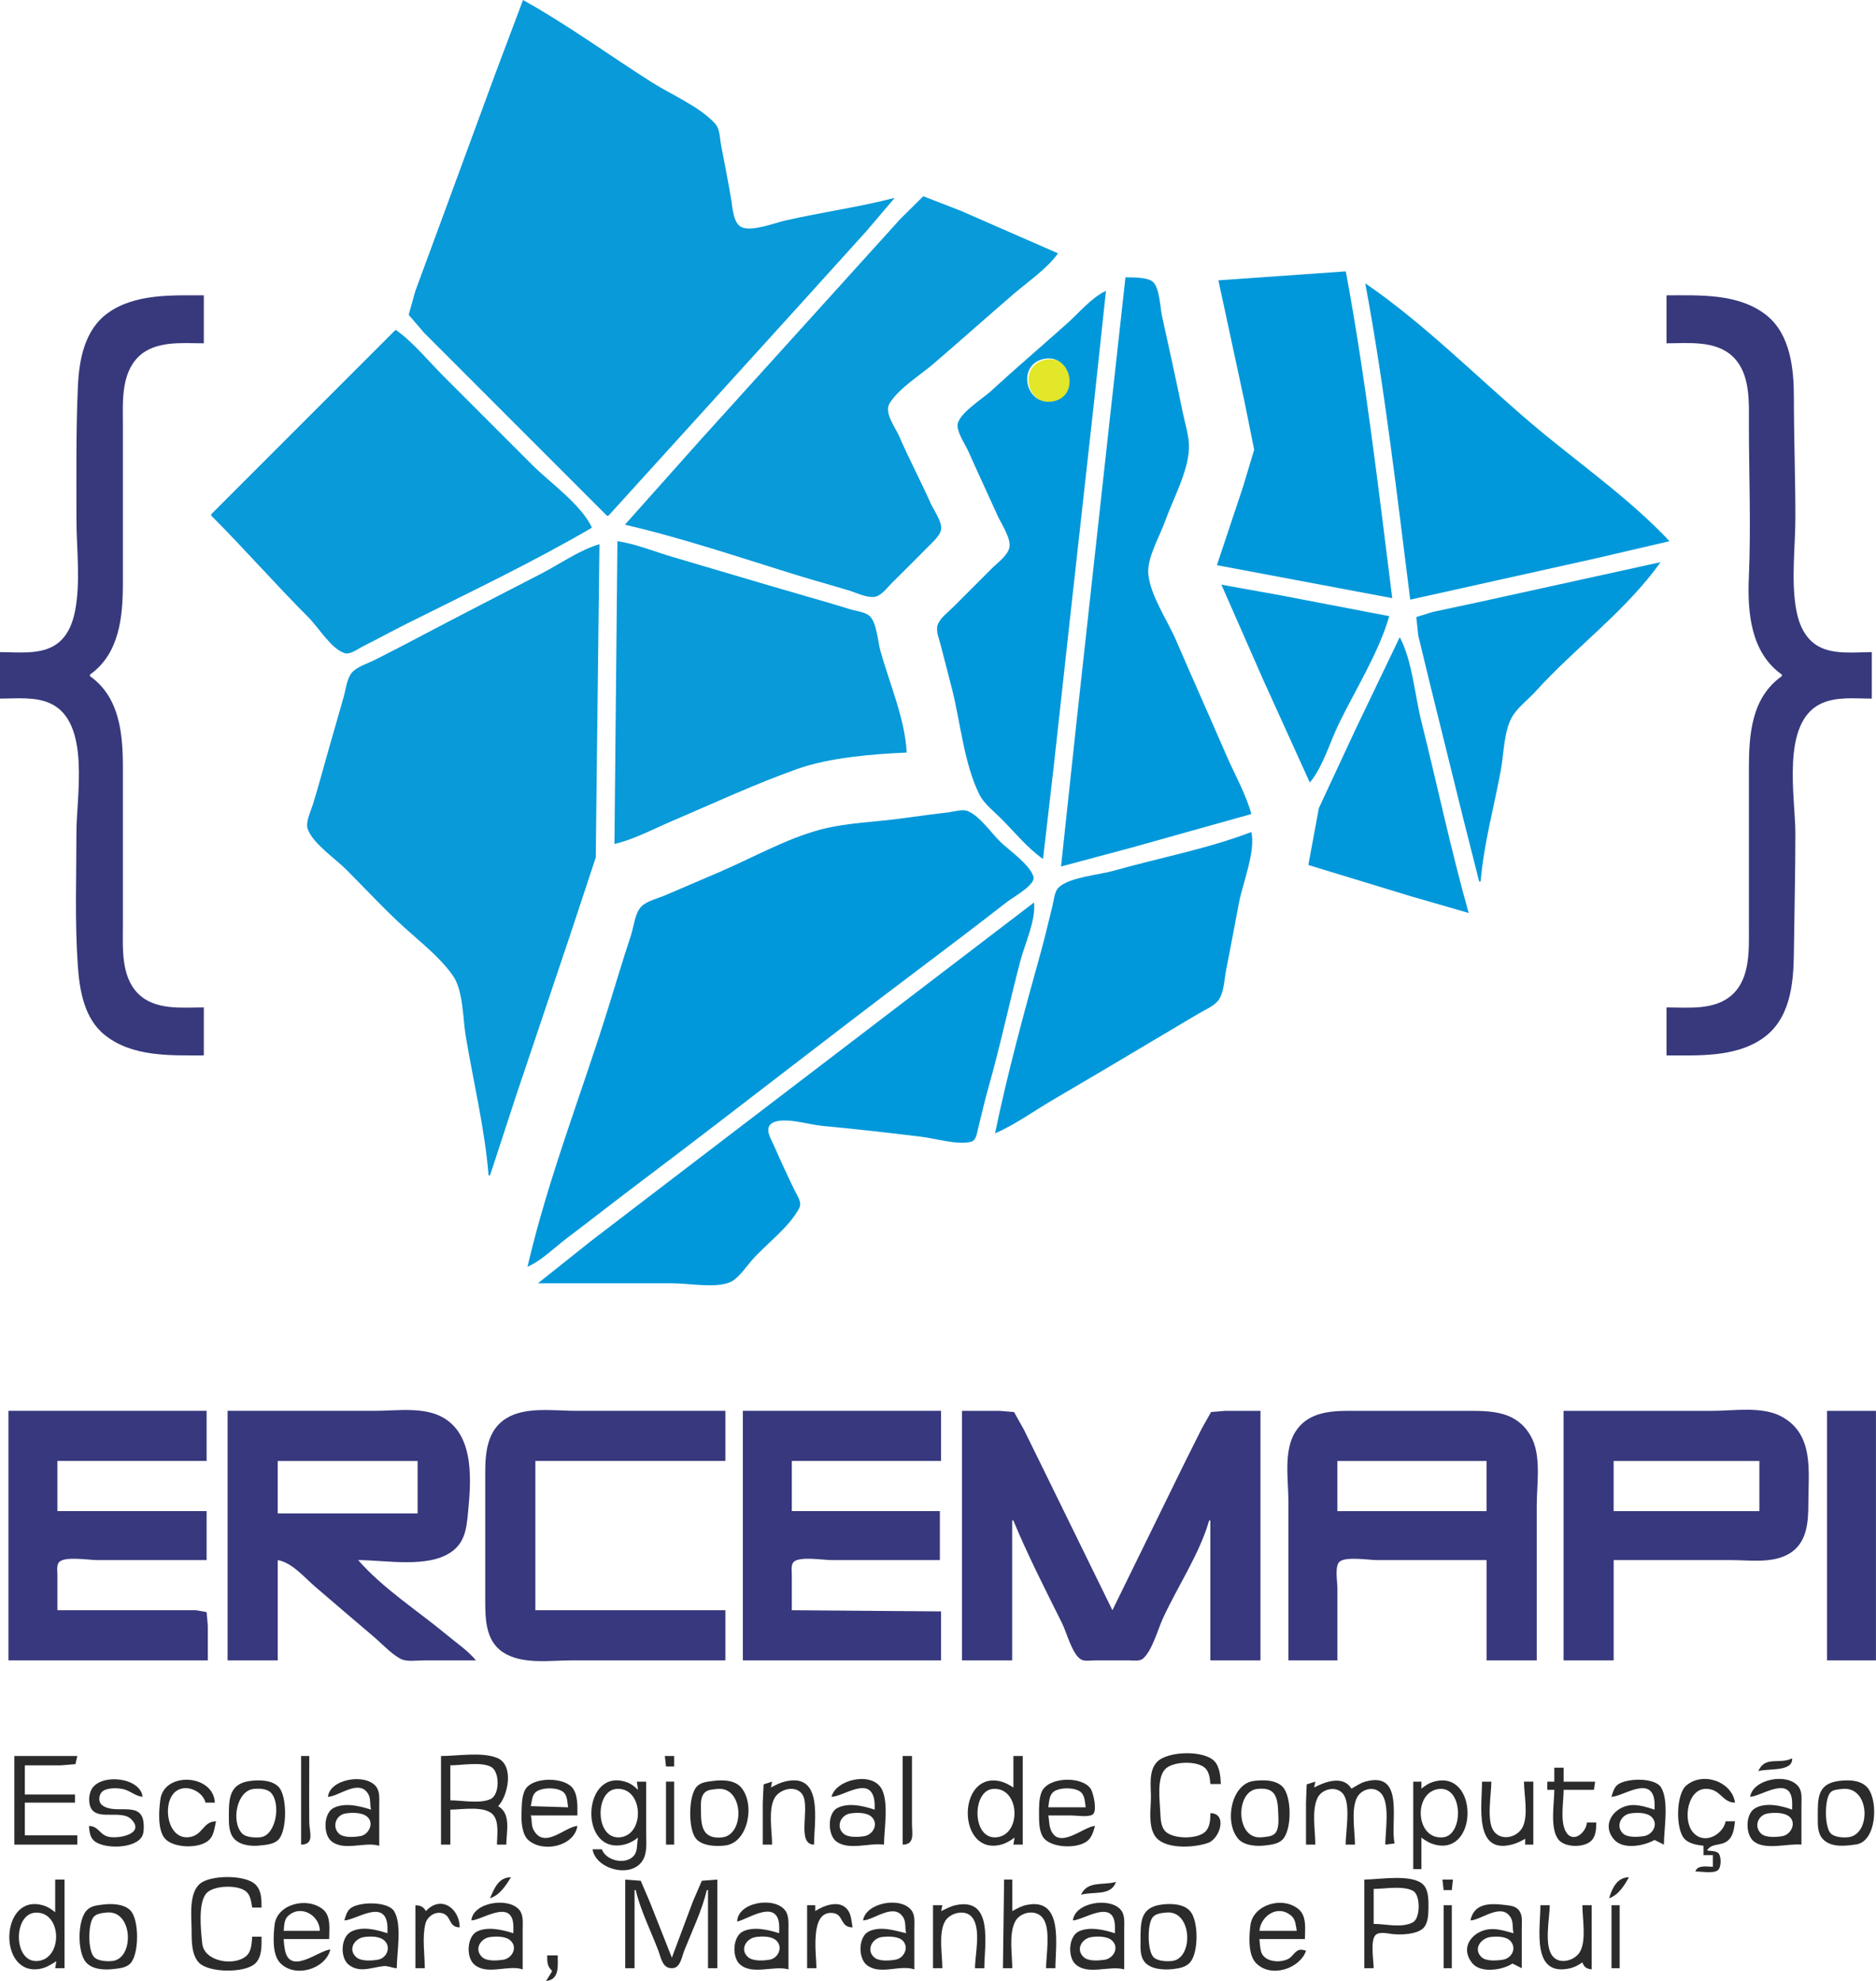 <?xml version="1.0" encoding="UTF-8"?>
<svg width="331.21mm" height="349.64mm" version="1.1" viewBox="0 0 331.21 349.64" xmlns="http://www.w3.org/2000/svg">
 <g transform="translate(36.171 -24.316)">
  <path d="m177.52 344.32c-8e-3 1.101-0.041 2.414-0.871 3.246-1.389 1.394-5.691 1.358-7.076-0.034-0.809-0.814-0.848-2.332-0.895-3.418-0.088-2.036-0.657-5.969 0.873-7.569 1.334-1.394 5.664-1.531 7.066-0.166 0.718 0.7 0.827 1.849 0.904 2.795h1.852c-0.056-1.293-0.204-3.05-1.144-4.035-1.887-1.98-8.305-1.788-10.132 0.147-1.494 1.584-1.072 4.161-1.072 6.152 0 2.096-0.488 4.91 0.636 6.789 1.542 2.58 7.01 2.216 9.449 1.344 2.147-0.767 3.447-5.241 0.412-5.252m-211.16-10.085v15.642h11.114v-1.647h-9.262v-5.763h8.85v-1.441h-8.85v-5.145h6.38l2.552-0.212 0.329-1.435h-11.114m50.63 0v15.642c2.412-0.029 1.461-2.185 1.441-3.91-0.045-3.909 0-7.822 0-11.731h-1.441m24.698 0v15.642h1.647v-6.174c1.986 0 6.337-0.793 7.671 1.052 0.957 1.323 0.562 3.586 0.562 5.123h1.647c0-2.214 0.914-5.449-1.441-6.792 1.758-1.811 2.9-7.309-0.208-8.528-2.756-1.081-6.944-0.322-9.877-0.322m39.516 0 0.206 1.852h1.441v-1.852h-1.647m41.986 0v15.642c2.202-0.026 1.647-1.995 1.647-3.705v-11.937h-1.647m19.552 0v5.557c-0.827-0.54-1.688-1.003-2.676-1.168-7.321-1.22-7.158 13.123 0.412 11.273 0.945-0.231 1.686-0.7 2.47-1.256l-0.206 1.235h1.647v-15.642h-1.647m137.48 0.412c-2.262 1.136-4.742-0.521-5.969 2.264 1.562-0.532 6.178 0.186 5.969-2.264m-236.89 7.409v-6.174c1.97 0 5.425-0.665 7.191 0.271 1.544 0.819 1.544 4.813 0 5.632-1.766 0.936-5.221 0.271-7.191 0.271m194.91-5.763v2.47h-1.235v1.441h1.235c0 2.354-0.834 6.862 0.751 8.806 1.175 1.442 4.748 1.457 5.936 0.014 0.675-0.821 0.714-2.048 0.722-3.058h-1.647c-0.156 1.899-2.641 3.869-3.822 1.437-0.912-1.88-0.294-5.144-0.294-7.2h5.351l0.206-1.441h-5.557v-2.47h-1.647m-258.71 10.291c0.072 0.895 0.161 1.947 0.871 2.587 1.76 1.586 7.611 1.455 8.595-0.941 0.214-0.52 0.21-1.093 0.208-1.646-0.035-4.81-4.935-1.779-7.346-3.675-0.776-0.611-0.611-1.989 0.173-2.512 0.893-0.597 2.671-0.545 3.674-0.284 1.194 0.311 2.023 1.195 3.293 1.326-0.366-3.569-7.897-4.24-9.146-1.028-0.175 0.45-0.284 0.956-0.284 1.44 0 4.671 5.436 1.459 7.473 3.588 2.505 2.618-2.552 3.512-4.217 3.01-1.47-0.443-1.634-1.844-3.293-1.864m22.434-0.823c-2.398 8e-3 -2.278 2.614-4.939 2.814-3.523 0.266-4.52-5.42-2.571-7.707 1.704-1.997 5.129-0.598 5.658 1.6h1.647c-0.231-5.031-8.903-5.521-9.611-0.617-0.276 1.905-0.545 5.443 0.819 6.975 1.523 1.712 6.248 1.831 7.854 0.147 0.807-0.846 0.879-2.134 1.144-3.212m5.969-7.116c-3.565 0.486-3.705 3.013-3.705 6.087 0 1.339-0.041 2.999 0.91 4.072 1.083 1.222 3.128 1.402 4.647 1.22 1.095-0.131 2.398-0.198 3.213-1.041 1.533-1.59 1.56-7.736 0-9.317-1.216-1.232-3.474-1.239-5.065-1.022m13.79 2.794c1.9-0.022 5.584-3.328 7.166-0.4 0.424 0.783 0.198 1.817 0.449 2.664-1.994-0.638-4.569-1.295-6.582-0.322-1.832 0.884-1.935 4.743-0.373 5.935 2.305 1.758 5.845-0.021 8.395 0.767v-7.204c0-1.066 0.148-2.352-0.556-3.249-1.889-2.404-8.175-1.344-8.5 1.808m44.044 5.145c-2.188 0.102-5.89 4.282-7.784 0.614-0.383-0.74-0.214-1.675-0.449-2.467h8.232c0-1.526 0.134-3.676-0.91-4.917-1.544-1.835-6.52-1.859-8.058 0-0.901 1.089-0.85 3.154-0.904 4.506-0.056 1.453 0.078 3.803 1.27 4.808 2.649 2.235 8.068 1.002 8.601-2.544m10.702 2.058c-0.245 1.03-0.004 2.372-0.751 3.212-1.496 1.677-4.948 0.832-5.629-1.154h-1.647c0.519 3.465 6.728 5.22 8.803 2.037 0.881-1.35 0.665-3.185 0.665-4.712v-9.262h-1.647l0.206 1.441c-0.632-0.597-1.222-1.084-2.058-1.366-7.794-2.635-8.463 12.648-0.617 11.079 1.039-0.208 1.838-0.637 2.676-1.274m13.172-9.997c-0.996 0.136-2.071 0.207-2.801 0.988-1.496 1.602-1.54 7.471-0.152 9.171 1.099 1.346 3.639 1.425 5.217 1.219 4.013-0.523 5.273-7.239 2.795-10.21-1.159-1.389-3.414-1.393-5.059-1.169m10.291 1.147 0.206-1.029-1.494 0.477-0.152 3.228v7.409h1.647c0-2.324-0.724-6.149 0.44-8.229 0.891-1.59 3.791-2.376 4.923-0.598 1.424 2.236-1.153 8.79 2.046 8.828 0-4.082 1.747-12.809-5.145-11.135-0.891 0.217-1.665 0.628-2.47 1.05m10.702 1.647c2.007-7e-3 6.718-3.71 7.518 0.412 0.119 0.609 0.097 1.235 0.097 1.852-1.988-0.647-4.573-1.312-6.578-0.294-1.805 0.918-1.721 4.778-0.191 5.912 2.21 1.639 5.915 0.183 8.416 0.556 0-2.64 0.957-7.799-0.564-10.074-1.889-2.826-7.99-1.346-8.698 1.635m46.514 5.145c-1.906 7e-3 -6.578 4.513-7.893 0.411-0.226-0.708-0.204-1.529-0.34-2.263h4.116c1.006 0 2.723 0.329 3.639-0.124 0.969-0.48 0.202-3.881-0.29-4.601-1.577-2.304-7.601-2.093-8.669 0.609-0.469 1.188-0.445 2.654-0.442 3.91 2e-3 1.22 0 2.825 0.636 3.907 1.231 2.099 6.218 2.26 7.965 0.738 0.747-0.651 1.013-1.673 1.278-2.587m27.991-7.939c-3.915 0.534-5.205 7.191-2.748 10.159 1.054 1.274 3.293 1.406 4.806 1.22 1.035-0.127 2.264-0.247 3.042-1.017 1.698-1.684 1.686-7.687 0-9.374-1.235-1.234-3.497-1.207-5.1-0.988m10.702 1.147 0.206-1.029-1.523 0.477-0.123 3.228v7.409h1.647c0-2.399-0.669-6.013 0.375-8.224 0.796-1.687 3.484-2.256 4.618-0.604 1.26 1.835 0.358 6.636 0.358 8.828h1.647c0-2.343-0.71-6.094 0.323-8.232 0.774-1.6 3.073-2.227 4.322-0.78 1.566 1.817 0.706 6.748 0.706 9.012l1.647-0.206c-0.854-3.584 1.947-12.867-5.145-10.923-0.906 0.248-1.659 0.8-2.47 1.25-1.478-2.416-4.668-1.215-6.586-0.206m18.935 0.206v-1.235h-1.441v15.436h1.441v-5.557c0.77 0.585 1.523 1.024 2.47 1.256 7.605 1.856 7.593-13.262-0.206-11.15-0.873 0.236-1.575 0.683-2.264 1.25m33.548 1.441c1.947-7e-3 6.804-3.69 7.547 0.412 0.109 0.605 0.068 1.24 0.068 1.852-1.204-0.391-2.425-0.787-3.705-0.812-3.118-0.06-5.944 3.281-3.412 6.119 1.618 1.816 5.296 1.079 7.117 0.044l1.647 0.823c0-2.731 0.936-7.642-0.475-10.063-1.072-1.835-6.199-1.7-7.712-0.494-0.636 0.509-0.834 1.379-1.074 2.119m16.259 8.644v1.647h1.647v2.058c-1.056 0-2.688-0.382-3.087 0.823 0.982 0 3.167 0.412 3.966-0.212 0.642-0.501 0.663-2.567 0.027-3.076-0.447-0.356-1.383-0.315-1.935-0.417 0.757-1.247 2.14-0.824 3.289-1.47 1.332-0.747 1.478-2.312 1.651-3.676h-1.647c-0.512 2.454-3.937 4.278-5.864 1.83-1.712-2.177-0.836-7.54 2.365-7.556 2.626-0.013 2.859 2.425 5.145 2.433-0.496-3.675-5.656-5.565-8.621-3.006-1.784 1.54-1.891 7.575-0.346 9.342 0.819 0.936 2.248 1.129 3.41 1.279m8.232-8.644c1.801-0.021 6.8-3.696 7.37 0.412 0.084 0.606 0.039 1.242 0.039 1.852-1.883-0.702-4.711-1.35-6.578-0.219-1.704 1.034-1.694 4.64-0.171 5.837 2.04 1.601 6.034 0.316 8.395 0.556v-6.998c0-1.084 0.173-2.355-0.545-3.266-1.961-2.483-8.045-1.283-8.51 1.825m15.642-2.794c-3.793 0.504-3.705 3.054-3.705 6.293 0 1.354-0.086 2.951 0.939 4.007 1.451 1.496 4.009 1.176 5.853 0.898 3.546-0.536 3.898-7.414 2.13-9.835-1.144-1.565-3.474-1.594-5.217-1.362m-207.05 0.119v11.114h1.441v-11.114h-1.441m144.07 0c0 4.101-1.492 12.932 5.351 11.081 0.811-0.219 1.542-0.576 2.264-0.996v1.029h1.441v-11.114h-1.647c0 2.292 0.813 5.928-0.243 8.027-0.951 1.893-3.888 2.542-5.162 0.609-1.225-1.862-0.358-6.439-0.358-8.635h-1.647m-216.93 1.294c0.961-0.117 2.433-0.086 3.141 0.693 1.77 1.942 0.875 7.531-1.906 7.83-0.881 0.095-2.536 0.03-3.188-0.644-2.035-2.109-0.965-7.523 1.953-7.879m55.57 3.234-6.586-0.206c0.185-0.755 0.204-1.771 0.762-2.364 0.965-1.022 4.133-1.024 5.102-0.017 0.599 0.624 0.619 1.772 0.722 2.586m8.438-3.23c4.832-0.519 5.242 7.974 0.823 8.517-4.483 0.551-4.594-8.112-0.823-8.517m17.906-4e-3c4.705-0.534 4.933 8.156 0.823 8.549-3.406 0.326-3.705-1.955-3.705-4.697 0-1.046-0.148-2.426 0.679-3.228 0.556-0.537 1.478-0.541 2.202-0.624m48.572 4e-3c4.826-0.518 5.263 7.971 0.823 8.517-4.448 0.547-4.458-8.126-0.823-8.517m16.465 3.23h-6.586c0.105-0.833 0.144-1.943 0.751-2.586 0.951-1.008 4.133-1.008 5.084 0 0.607 0.643 0.646 1.754 0.751 2.586m30.255-3.234c3.445-0.419 3.657 1.687 3.756 4.469 0.037 1.001 0.161 2.621-0.597 3.393-0.556 0.566-1.595 0.584-2.336 0.664-4.592 0.494-4.695-8.055-0.823-8.526m32.107 2e-3c4.328-0.518 4.373 8.077 0.823 8.519-4.964 0.618-5.446-7.966-0.823-8.519m71.211-2e-3c4.954-0.569 5.172 8.114 1.029 8.523-0.885 0.087-2.348-2.1e-4 -3.023-0.645-1.157-1.106-1.157-6.033-0.117-7.231 0.482-0.556 1.433-0.57 2.112-0.648m-264.26 4.326c1.113-0.181 2.902-0.213 3.822 0.556 1.327 1.109 0.298 3.169-1.146 3.43-1.037 0.188-3.011 0.354-3.824-0.433-1.28-1.238-0.51-3.284 1.148-3.553m89.117 0c1.12-0.181 2.96-0.232 3.822 0.643 1.243 1.264 0.177 3.125-1.352 3.366-1.039 0.164-2.824 0.284-3.657-0.457-1.397-1.241-0.475-3.284 1.188-3.553m137.69 0c1.12-0.181 2.96-0.232 3.822 0.643 1.243 1.264 0.152 3.105-1.352 3.348-1.041 0.168-2.951 0.32-3.766-0.494-1.28-1.282-0.286-3.242 1.297-3.497m24.286 0c1.115-0.18 2.902-0.213 3.822 0.556 1.325 1.109 0.286 3.15-1.146 3.428-1.041 0.201-3.007 0.346-3.83-0.431-1.336-1.26-0.539-3.279 1.155-3.553m-225.57 14.962c1.729-0.553 2.783-2.224 3.705-3.705-2.169 8e-3 -2.916 1.876-3.705 3.705m197.58 0c1.644-0.559 2.686-2.247 3.499-3.705-2.042 7e-3 -2.96 1.869-3.499 3.705m-237.92 6.792h-1.647c-0.091 1.143-0.117 2.612-1.056 3.41-2.204 1.873-7.418 0.949-7.759-2.175-0.239-2.2-0.778-7.036 0.671-8.838 1.202-1.494 5.668-1.625 7.088-0.361 0.811 0.723 0.866 1.818 1.056 2.819h1.647c0-1.42 0.021-2.994-1.072-4.07-1.776-1.749-7.924-1.718-9.797-0.137-2.005 1.691-1.49 5.756-1.48 8.118 0.008 1.834-0.051 4.477 1.344 5.859 1.772 1.754 8.14 1.836 9.931 0.062 1.198-1.189 1.074-3.14 1.074-4.687m-36.429-10.085v5.763c-0.689-0.567-1.391-1.013-2.264-1.25-7.506-2.033-7.909 12.598-0.412 11.239 1.109-0.201 1.943-0.768 2.881-1.345l-0.206 1.235h1.647v-15.642h-1.647m100.64 0v15.642h1.647v-13.79h0.206c0.858 3.623 2.682 7.214 3.997 10.702 0.529 1.401 0.737 3.233 2.581 3.075 1.323-0.114 1.579-2.049 1.984-3.075 1.367-3.448 3.139-7.097 3.993-10.702h0.206v13.79h1.647v-15.642l-2.737 0.212-1.595 3.699-3.694 9.879-3.91-9.879-1.585-3.699-2.737-0.212m66.889 0-0.206 15.642h1.647c0-2.413-0.636-6.02 0.506-8.229 0.889-1.722 3.682-2.25 4.907-0.598 1.428 1.928 0.556 6.517 0.556 8.828h1.647c0-4.078 1.496-12.587-5.145-11.151-0.901 0.195-1.663 0.642-2.47 1.066v-5.557h-1.441m63.596 0v15.642h1.647c0-1.296-0.624-4.891 0.329-5.845 0.665-0.665 2.151-0.275 2.964-0.183 1.5 0.17 4.347 0.081 5.477-1.051 0.825-0.829 0.889-2.315 0.904-3.418 0.014-1.316 0.084-3.222-0.91-4.241-1.924-1.974-7.866-0.904-10.41-0.904m13.79 0 0.206 1.852h1.441l0.206-1.852h-1.852m-63.802 2.676c2.229-0.64 5.23 0.306 6.174-2.264-2.274 0.653-5.069-0.249-6.174 2.264m51.659 5.145v-6.174c1.947 0 5.201-0.618 6.95 0.34 1.338 0.732 1.323 4.8 2e-3 5.539-1.937 1.083-4.863 0.295-6.952 0.295m-224.34-3.412c-1.048 0.14-2.044 0.193-2.838 0.986-1.694 1.693-1.723 7.394-0.169 9.195 1.128 1.306 3.27 1.388 4.859 1.198 1.044-0.125 2.243-0.198 3.007-1.016 1.54-1.655 1.56-7.717-0.029-9.34-1.132-1.156-3.336-1.221-4.83-1.023m40.134 7.939c-1.976 0.092-7.175 4.697-8.023 0-0.111-0.613-0.183-1.231-0.21-1.852h8.027c0-1.666 0.381-4.014-1.072-5.218-2.791-2.309-8.165-0.98-8.566 2.748-0.208 1.945-0.461 5.244 1.039 6.745 2.674 2.672 7.998 0.972 8.805-2.423m2.47-5.145c1.941-7e-3 6.812-3.652 7.547 0.412 0.109 0.605 0.068 1.24 0.068 1.852-1.974-0.631-4.392-1.275-6.376-0.294-1.887 0.932-2.052 4.681-0.393 5.912 1.957 1.454 4.088 0.366 6.152 0.186 0.741-0.065 1.5 0.347 2.264 0.371 0-2.664 0.974-7.75-0.469-10.063-1.111-1.783-6.197-1.707-7.718-0.495-0.636 0.508-0.834 1.379-1.074 2.119m14.407-1.647c-0.461-0.788-0.957-0.98-1.852-1.029v11.114h1.647c0-2.445-0.471-5.443 0.109-7.821 0.292-1.196 1.504-2.136 2.772-1.929 1.924 0.314 1.173 2.521 3.293 2.546-0.027-3.313-3.272-5.782-5.969-2.881m8.027 1.647c1.784-0.021 6.806-3.649 7.37 0.412 0.084 0.606 0.039 1.242 0.039 1.852-1.881-0.602-4.479-1.232-6.376-0.322-1.815 0.868-1.994 4.496-0.574 5.793 2.252 2.057 5.997 0.026 8.597 0.909v-7.204c0-1.06 0.152-2.358-0.556-3.247-1.902-2.384-8.218-1.397-8.5 1.806m46.925 0.206c1.737-0.344 6.561-3.764 7.339 1.9e-4 0.136 0.663 0.07 1.385 0.07 2.058-1.861-0.605-4.493-1.225-6.376-0.322-1.815 0.868-1.994 4.496-0.574 5.793 2.18 1.991 6.041 0.165 8.597 0.909v-6.998c0-1.091 0.121-2.512-0.595-3.429-1.943-2.489-8.379-1.424-8.461 1.988m13.789-1.852v-1.029h-1.441v11.114h1.647c0-2.413-1.264-10.2 2.881-9.744 2.001 0.22 1.218 2.532 3.499 2.54-0.185-0.983-0.222-2.207-0.825-3.043-1.385-1.925-4.221-0.852-5.761 0.162m8.438 1.647c1.887-0.022 5.58-3.311 7.166-0.4 0.426 0.78 0.2 1.818 0.449 2.664-2.05-0.474-4.522-1.309-6.582-0.322-1.889 0.904-1.945 4.705-0.373 5.94 2.338 1.837 5.802-0.121 8.395 0.762v-7.204c0-1.078 0.177-2.361-0.545-3.263-1.968-2.454-8.047-1.263-8.51 1.823m13.79-1.647 0.206-1.029h-1.647v11.114h1.647c0-2.351-0.704-6.104 0.445-8.229 0.827-1.529 3.569-2.268 4.791-0.779 1.667 2.032 0.527 6.6 0.527 9.009h1.647c0-4.106 1.669-12.477-4.939-11.153-0.98 0.196-1.78 0.653-2.676 1.069m23.257 1.647c1.784-0.021 6.806-3.651 7.37 0.412 0.084 0.606 0.039 1.242 0.039 1.852-1.861-0.605-4.493-1.225-6.376-0.322-1.813 0.868-1.994 4.496-0.574 5.793 2.196 2.006 6.024 0.16 8.597 0.909v-7.204c0-1.06 0.152-2.358-0.556-3.247-1.908-2.392-8.175-1.378-8.5 1.806m15.642-2.794c-3.758 0.512-3.705 3.066-3.705 6.293 0 1.303-0.142 2.788 0.751 3.866 1.076 1.3 3.47 1.41 5.012 1.22 1.099-0.135 2.245-0.316 3.007-1.198 1.492-1.731 1.492-7.28 0-9.011-1.155-1.337-3.447-1.39-5.065-1.17m25.521 8.145c-0.445-0.13-0.908-0.283-1.365-0.081-0.683 0.303-1.05 1.122-1.723 1.493-1.527 0.841-4.481 0.589-4.896-1.412-0.138-0.665-0.196-1.381-0.249-2.058h8.027c0-1.689 0.37-3.994-1.072-5.234-2.82-2.421-8.068-0.864-8.541 2.764-0.249 1.913-0.463 5.268 1.015 6.745 2.667 2.666 7.734 0.926 8.805-2.218m29.02-5.351c1.887-0.022 5.58-3.313 7.166-0.4 0.426 0.78 0.2 1.818 0.449 2.664-1.29-0.345-2.552-0.76-3.91-0.73-3.042 0.07-5.816 3.073-3.365 6.034 1.507 1.82 5.39 1.189 7.07 0.046l1.647 0.823v-6.998c0-0.974 0.183-2.21-0.383-3.066-0.636-0.962-1.679-0.983-2.704-1.109-2.626-0.323-5.341-0.263-5.969 2.734m-4.734-2.676v11.114h1.441v-11.114h-1.441m17.083 0c0 4.191-1.622 12.615 5.145 11.151 0.86-0.186 1.554-0.561 2.264-1.066 0.309 0.86 0.749 1.134 1.647 1.235v-11.32h-1.647c0 2.294 0.745 6.199-0.43 8.232-0.879 1.519-3.538 2.32-4.806 0.777-1.591-1.94-0.527-6.668-0.527-9.009h-1.647m12.555 0v11.114h1.441v-11.114h-1.441m-278.26 1.312c4.771-0.253 4.902 8.408 0.206 8.54-4.122 0.116-4.135-8.331-0.206-8.54m12.555-0.018c4.715-0.523 4.958 8.139 1.029 8.549-0.934 0.097-2.499 0.036-3.204-0.671-1.14-1.143-1.111-5.813-0.142-7.057 0.512-0.657 1.55-0.736 2.317-0.821m37.664 3.233h-6.38c0.064-0.812 0.08-1.968 0.706-2.57 2.309-2.22 5.652-0.136 5.674 2.57m149.42-3.233c4.629-0.498 4.884 8.147 1.029 8.549-0.947 0.099-2.509 0.042-3.235-0.647-1.14-1.08-1.167-5.913-0.158-7.091 0.572-0.667 1.548-0.723 2.365-0.811m23.051 3.233h-6.586c0.21-2.643 3.293-4.797 5.705-2.586 0.694 0.635 0.718 1.72 0.881 2.586m-164.65 1.089c1.105-0.151 2.754-0.181 3.616 0.663 1.196 1.172 0.329 3.058-1.146 3.326-1.074 0.195-2.997 0.337-3.863-0.433-1.546-1.373-0.309-3.323 1.393-3.556m22.228 0c1.074-0.147 2.805-0.168 3.639 0.647 1.317 1.285 0.169 3.165-1.375 3.371-1.039 0.139-2.82 0.296-3.647-0.462-1.502-1.376-0.315-3.323 1.383-3.556m46.925 0c1.101-0.151 2.783-0.198 3.639 0.646 1.19 1.172 0.296 3.076-1.169 3.343-1.074 0.195-2.98 0.32-3.853-0.45-1.531-1.352-0.286-3.311 1.383-3.539m22.228 0c1.06-0.145 2.972-0.182 3.758 0.692 1.095 1.22 0.119 3.042-1.288 3.297-0.978 0.177-2.822 0.332-3.659-0.291-1.679-1.252-0.57-3.457 1.19-3.698m37.046 0c1.074-0.147 2.805-0.168 3.639 0.647 1.317 1.285 0.169 3.165-1.375 3.371-1.039 0.139-2.82 0.296-3.647-0.462-1.502-1.376-0.315-3.323 1.383-3.556m70.388-2e-4c1.062-0.14 2.758-0.167 3.554 0.692 1.179 1.27 0.228 3.056-1.29 3.302-1.046 0.169-2.995 0.341-3.822-0.455-1.515-1.46-0.062-3.326 1.558-3.539m-166.5 3.233c0 1.08-0.031 1.922 0.823 2.676v0.206l-1.029 1.647c2.422-0.27 2.058-2.669 2.058-4.528z" fill="#2b2b2b"/>
  <path d="m-34.679 273.31v44.044h35.194v-6.174l-0.212-2.346-1.846-0.33h-24.492v-6.174c0-0.68-0.202-1.814 0.329-2.346 1.039-1.038 5.246-0.33 6.668-0.33h19.346v-8.644h-26.344v-8.85h26.344v-8.85h-34.988m38.693 0v44.044h8.85v-17.7c2.558 0.456 4.686 3.052 6.586 4.678 3.427 2.933 6.845 5.876 10.291 8.787 1.511 1.277 3.005 2.95 4.734 3.923 1.118 0.629 2.873 0.312 4.116 0.312h9.262c-1.34-1.659-3.303-2.973-4.939-4.339-5.123-4.274-11.48-8.329-15.848-13.361 4.832 0 12.318 1.48 16.465-1.45 2.373-1.677 2.659-4.119 2.916-6.783 0.531-5.491 1.22-13.463-4.151-16.78-3.441-2.124-8.28-1.331-12.143-1.331h-26.138m87.882 44.044v-8.85h-33.548v-26.344h33.548v-8.85h-26.55c-3.838 0-8.726-0.779-12.143 1.331-3.357 2.074-3.705 6.029-3.705 9.577v22.228c0 3.34-0.035 7.36 3.087 9.446 3.375 2.254 8.298 1.462 12.143 1.462h27.167m3.087-44.044v44.044h34.988v-8.644l-26.344-0.206v-6.174c0-0.68-0.202-1.814 0.329-2.346 1.039-1.038 5.246-0.33 6.668-0.33h19.141v-8.644h-26.138v-8.85h26.344v-8.85h-34.988m38.693 0v44.044h8.85v-24.698h0.206c2.55 6.133 5.629 12.168 8.593 18.112 0.832 1.666 1.727 5.298 3.27 6.375 0.624 0.436 1.821 0.212 2.544 0.212h5.969c0.757 0 1.929 0.215 2.544-0.33 1.599-1.416 2.595-5.134 3.489-7.079 2.581-5.623 6.456-11.345 8.169-17.288h0.206v24.698h8.85v-44.044h-6.174l-2.544 0.212-1.624 2.876-3.293 6.586-12.503 25.521-12.503-25.521-3.139-6.38-1.727-3.081-2.595-0.212h-6.586m57.628 44.044h8.644v-12.76c0-1.084-0.486-3.793 0.329-4.61 1.039-1.038 5.246-0.33 6.668-0.33h19.346v17.7h8.85v-27.373c0-3.814 0.895-8.93-1.128-12.349-2.447-4.137-6.51-4.322-10.809-4.322h-21.199c-3.579 0-7.37 0.357-9.478 3.705-2.134 3.391-1.225 8.518-1.225 12.349v27.991m48.572-44.044v44.044h8.85v-17.7h20.787c3.26 0 7.131 0.602 10.085-1.065 3.301-1.863 3.499-5.649 3.499-9.02 0-5.559 1.064-12.115-4.734-15.251-3.431-1.856-8.373-1.009-12.143-1.009h-26.344m46.514 0v44.044h8.644v-44.044h-8.644m-248.83 8.85v9.262h-24.698v-9.262h24.698m188.73 0v8.85h-26.344v-8.85h26.344m48.16 0v8.85h-25.727v-8.85h25.727" fill="#37387d"/>
  <path d="m258.05 76.439v8.467c3.926 0 8.779-0.587 11.827 2.461 3 3 2.725 7.91 2.725 11.827 0 8.968 0.381 18.029-0.011 26.987-0.27 6.139 0.302 13.303 5.831 17.198v0.265c-5.424 3.821-5.821 10.392-5.821 16.404v27.781c0 4.002 0.283 9.099-2.955 12.047-3.085 2.807-7.758 2.24-11.597 2.24v8.467c5.601 0 12.084 0.372 16.933-2.969 4.903-3.377 5.493-9.586 5.556-15.023 0.085-7.041 0.265-14.106 0.265-21.167 0-6.401-2.588-19.506 4.498-22.912 2.696-1.296 6.096-0.9 8.996-0.9v-8.202c-3.019 0-6.795 0.504-9.525-1.081-2.188-1.271-3.281-3.679-3.754-6.063-1.04-5.229-0.214-11.341-0.214-16.669 0-7.062-0.265-14.122-0.265-21.167 0-4.951-0.601-11.053-4.765-14.415-4.903-3.955-11.806-3.577-17.724-3.577" fill="#37397c"/>
  <path d="m-36.171 139.41v8.202c2.899 0 6.299-0.396 8.996 0.9 7.013 3.372 4.498 16.34 4.498 22.648 0 7.832-0.306 15.744 0.241 23.548 0.307 4.384 1.118 9.376 4.787 12.298 4.872 3.88 11.592 3.577 17.461 3.577v-8.467c-3.842 0-8.603 0.559-11.593-2.43-3.084-3.084-2.695-8.128-2.695-12.122v-27.781c0-5.88-0.539-12.417-5.821-16.14v-0.265c5.246-3.698 5.821-10.298 5.821-16.14v-27.781c0-3.994-0.389-9.038 2.695-12.122 2.97-2.97 7.77-2.43 11.593-2.43v-8.467c-5.604 0-12.129-0.323-16.933 3.119-4.139 2.965-5.092 8.274-5.302 13.02-0.342 7.745-0.254 15.518-0.254 23.283 0 5.263 0.781 11.241-0.266 16.404-0.506 2.496-1.595 4.927-3.968 6.172-2.705 1.42-6.313 0.972-9.26 0.972" fill="#37397c"/>
  <path d="m56.169 24.316-4.875 12.965-10.319 28.046-3.806 10.319-1.186 4.233 2.723 3.175 32.279 32.279h0.265l33.382-36.777 12.202-13.494 4.951-5.821c-6.357 1.645-12.915 2.529-19.315 4-1.856 0.427-5.868 1.979-7.658 1.199-1.552-0.676-1.645-3.498-1.889-4.934-0.541-3.179-1.171-6.357-1.778-9.525-0.22-1.145-0.202-2.856-1.002-3.768-2.643-3.013-7.833-5.209-11.221-7.359-7.566-4.801-14.926-10.18-22.754-14.538m17.992 92.604c10.302 2.383 20.581 5.894 30.692 9.002 2.9 0.891 5.826 1.694 8.731 2.565 1.331 0.399 3.093 1.29 4.498 1.19 1.285-0.091 2.335-1.599 3.175-2.439 2.116-2.115 4.257-4.208 6.346-6.35 0.784-0.803 2.223-2 2.388-3.175 0.183-1.298-1.295-3.325-1.818-4.498-1.784-4.003-3.854-7.884-5.593-11.906-0.659-1.525-2.718-4.158-1.689-5.817 1.652-2.664 5.4-4.956 7.774-6.995 4.701-4.039 9.329-8.164 14.023-12.211 2.594-2.237 5.936-4.474 7.938-7.256l-17.198-7.521-6.591-2.552-4.037 3.987-10.054 11.112-25.136 27.781-13.449 15.081m-40.481-34.396-32.544 32.544v0.265c5.868 5.868 11.333 12.125 17.198 17.992 1.7 1.701 4.005 5.551 6.35 6.27 0.986 0.302 2.331-0.756 3.175-1.178 2.665-1.333 5.273-2.767 7.938-4.099 10.855-5.427 22.065-10.752 32.544-16.868-1.924-4.126-7.366-7.895-10.583-11.112l-15.61-15.61c-2.708-2.708-5.335-5.996-8.467-8.202m39.158 37.306-0.529 53.446c3.52-0.834 6.994-2.703 10.319-4.122 7.253-3.095 14.531-6.48 21.96-9.123 5.654-2.012 13.336-2.638 19.315-2.894-0.267-5.851-3.082-12.35-4.65-17.992-0.441-1.589-0.639-4.971-1.892-6.103-0.82-0.74-2.479-0.893-3.512-1.215-2.983-0.931-5.993-1.796-8.996-2.659-7.421-2.133-14.813-4.374-22.225-6.539-3.194-0.933-6.499-2.312-9.79-2.798m-22.754 111.92h0.265l4.586-14.023 9.525-28.31 4.551-13.758 0.147-12.965 0.505-42.333c-3.559 1.047-7.021 3.521-10.319 5.223-7.063 3.645-14.137 7.265-21.167 10.974-2.717 1.434-5.457 2.865-8.202 4.241-1.226 0.614-3.098 1.167-4.01 2.22-0.904 1.045-1.095 3.03-1.469 4.329l-2.723 9.525c-0.914 3.172-1.752 6.374-2.736 9.525-0.356 1.142-1.304 3.046-0.881 4.233 0.909 2.554 4.889 5.24 6.792 7.144 3.421 3.421 6.731 7.028 10.319 10.274 2.845 2.575 6.373 5.336 8.559 8.512 1.799 2.614 1.71 7.496 2.224 10.583 1.349 8.096 3.384 16.433 4.034 24.606" fill="#089ad9"/>
  <path transform="scale(.265)" d="m563.5 330.99c-1.021-0.028-2.09 0.052-3.207 0.254-19.039 3.444-12.906 32.158 6 28.312 16.666-3.391 12.518-28.149-2.793-28.566z" fill="#e2e729" style="paint-order:markers fill stroke"/>
  <path d="m162.53 73.264-2.866 25.929-5.644 51.329-2.866 26.723 12.435-3.327 21.167-5.933c-0.969-3.543-2.925-6.951-4.386-10.319-2.95-6.801-5.981-13.567-8.918-20.373-1.499-3.473-4.526-7.862-4.887-11.642-0.27-2.824 1.99-6.632 2.926-9.26 1.389-3.902 4.114-8.795 4.254-12.965 0.069-2.044-0.702-4.353-1.108-6.35-1.149-5.657-2.4-11.297-3.645-16.933-0.33-1.496-0.424-5.07-1.628-6.089-1.009-0.854-3.566-0.764-4.835-0.791m-14.552 102.66 1.896-16.404 3.175-28.84 3.969-35.719 2.073-19.315c-2.554 1.191-4.78 3.903-6.879 5.777-4.484 4.004-9.069 7.904-13.494 11.973-1.369 1.259-5.896 4.066-5.833 6.063 0.046 1.435 1.325 3.204 1.901 4.498 1.695 3.806 3.462 7.579 5.174 11.377 0.636 1.409 2.388 3.987 2.092 5.556-0.274 1.449-2.085 2.72-3.069 3.704l-6.879 6.879c-0.899 0.899-2.336 1.924-2.74 3.175-0.337 1.044 0.271 2.424 0.525 3.44 0.663 2.651 1.387 5.286 2.05 7.938 1.454 5.814 2.122 13.164 4.811 18.521 0.829 1.651 2.532 2.945 3.821 4.233 2.372 2.372 4.664 5.211 7.408 7.144m0.265-88.28c4.729-0.855 6.291 6.534 1.587 7.491-5.002 1.018-6.625-6.58-1.587-7.491m-91.281 160.25c2.503-1.115 4.699-3.342 6.879-4.993 4.602-3.485 9.147-7.046 13.758-10.519 16.133-12.151 32.006-24.646 48.154-36.777 5.319-3.996 10.624-8.033 15.875-12.117 0.968-0.753 5.035-3.002 4.671-4.396-0.563-2.157-4.435-4.78-5.994-6.34-1.576-1.576-3.492-4.37-5.556-5.261-0.994-0.429-2.41 0.069-3.44 0.193-2.648 0.318-5.297 0.65-7.938 1.028-4.852 0.693-10.081 0.776-14.817 2.053-5.937 1.601-11.817 4.917-17.463 7.353l-9.79 4.199c-1.28 0.549-3.298 1.004-4.275 2.028-1.101 1.154-1.322 3.596-1.811 5.076-1.39 4.211-2.659 8.466-3.975 12.7-4.703 15.134-10.71 30.338-14.281 45.773m127.79-76.729c-7.777 2.977-16.326 4.57-24.342 6.842-2.555 0.724-7.678 1.108-9.64 2.906-0.769 0.704-0.868 2.253-1.109 3.216-0.683 2.733-1.309 5.488-2.063 8.202-2.928 10.535-5.88 21.308-8.09 32.015 3.506-1.51 6.763-3.885 10.054-5.818 6.096-3.58 12.191-7.166 18.256-10.798l7.673-4.551c1.136-0.682 2.732-1.296 3.509-2.409 0.941-1.348 0.99-3.679 1.306-5.264 0.792-3.962 1.511-7.939 2.276-11.906 0.66-3.419 2.966-9.062 2.169-12.435m-38.365 12.435-59.796 45.661-18.521 14.166-9.26 7.378h23.812c2.827 0 7.401 0.881 10.03-0.16 1.463-0.579 2.83-2.647 3.84-3.809 2.548-2.933 6.605-5.832 8.432-9.26 0.563-1.057-0.349-2.237-0.803-3.175-1.266-2.616-2.498-5.273-3.66-7.938-0.484-1.109-1.775-3.024-0.316-3.921 1.966-1.21 6.476 0.258 8.671 0.462 5.91 0.55 11.835 1.223 17.727 1.947 2.452 0.301 6.297 1.467 8.693 0.888 0.963-0.233 1.062-1.486 1.262-2.287 0.618-2.469 1.179-4.96 1.874-7.408 2.085-7.346 3.66-14.839 5.602-22.225 0.779-2.962 2.797-7.279 2.412-10.319" fill="#0098da"/>
  <path d="m178.94 73.793 4.61 21.431 1.705 8.467-1.993 6.615-4.586 13.758 30.956 5.821c-2.424-19.165-4.664-38.689-8.202-57.679l-22.49 1.587m25.929 0.529c3.425 18.379 5.591 37.278 7.938 55.827l32.808-7.296 12.965-3.023c-7.223-7.727-16.555-14.108-24.606-20.974-9.501-8.102-18.801-17.489-29.104-24.534m20.108 105.57h0.265c0.523-6.614 2.414-13.313 3.593-19.844 0.513-2.858 0.519-7.067 2.148-9.525 1.061-1.597 2.723-2.817 4.003-4.233 6.948-7.679 16.039-14.284 22.005-22.754l-32.279 7.088-7.938 1.696-2.899 0.897 0.352 3.284 2.052 8.467 5.821 23.548 2.877 11.377m-45.508-52.388 7.327 16.669 8.284 18.256c2.306-2.783 3.521-7.065 5.095-10.319 2.952-6.101 7.051-12.536 8.928-19.05l-19.05-3.652-10.583-1.904m31.485 9.26-7.741 16.14-6.536 14.023-1.862 10.054 17.992 5.482 10.319 2.985c-3.149-11.18-5.551-22.599-8.368-33.867-1.14-4.559-1.595-10.695-3.803-14.817" fill="#0098da"/>
 </g>
</svg>
